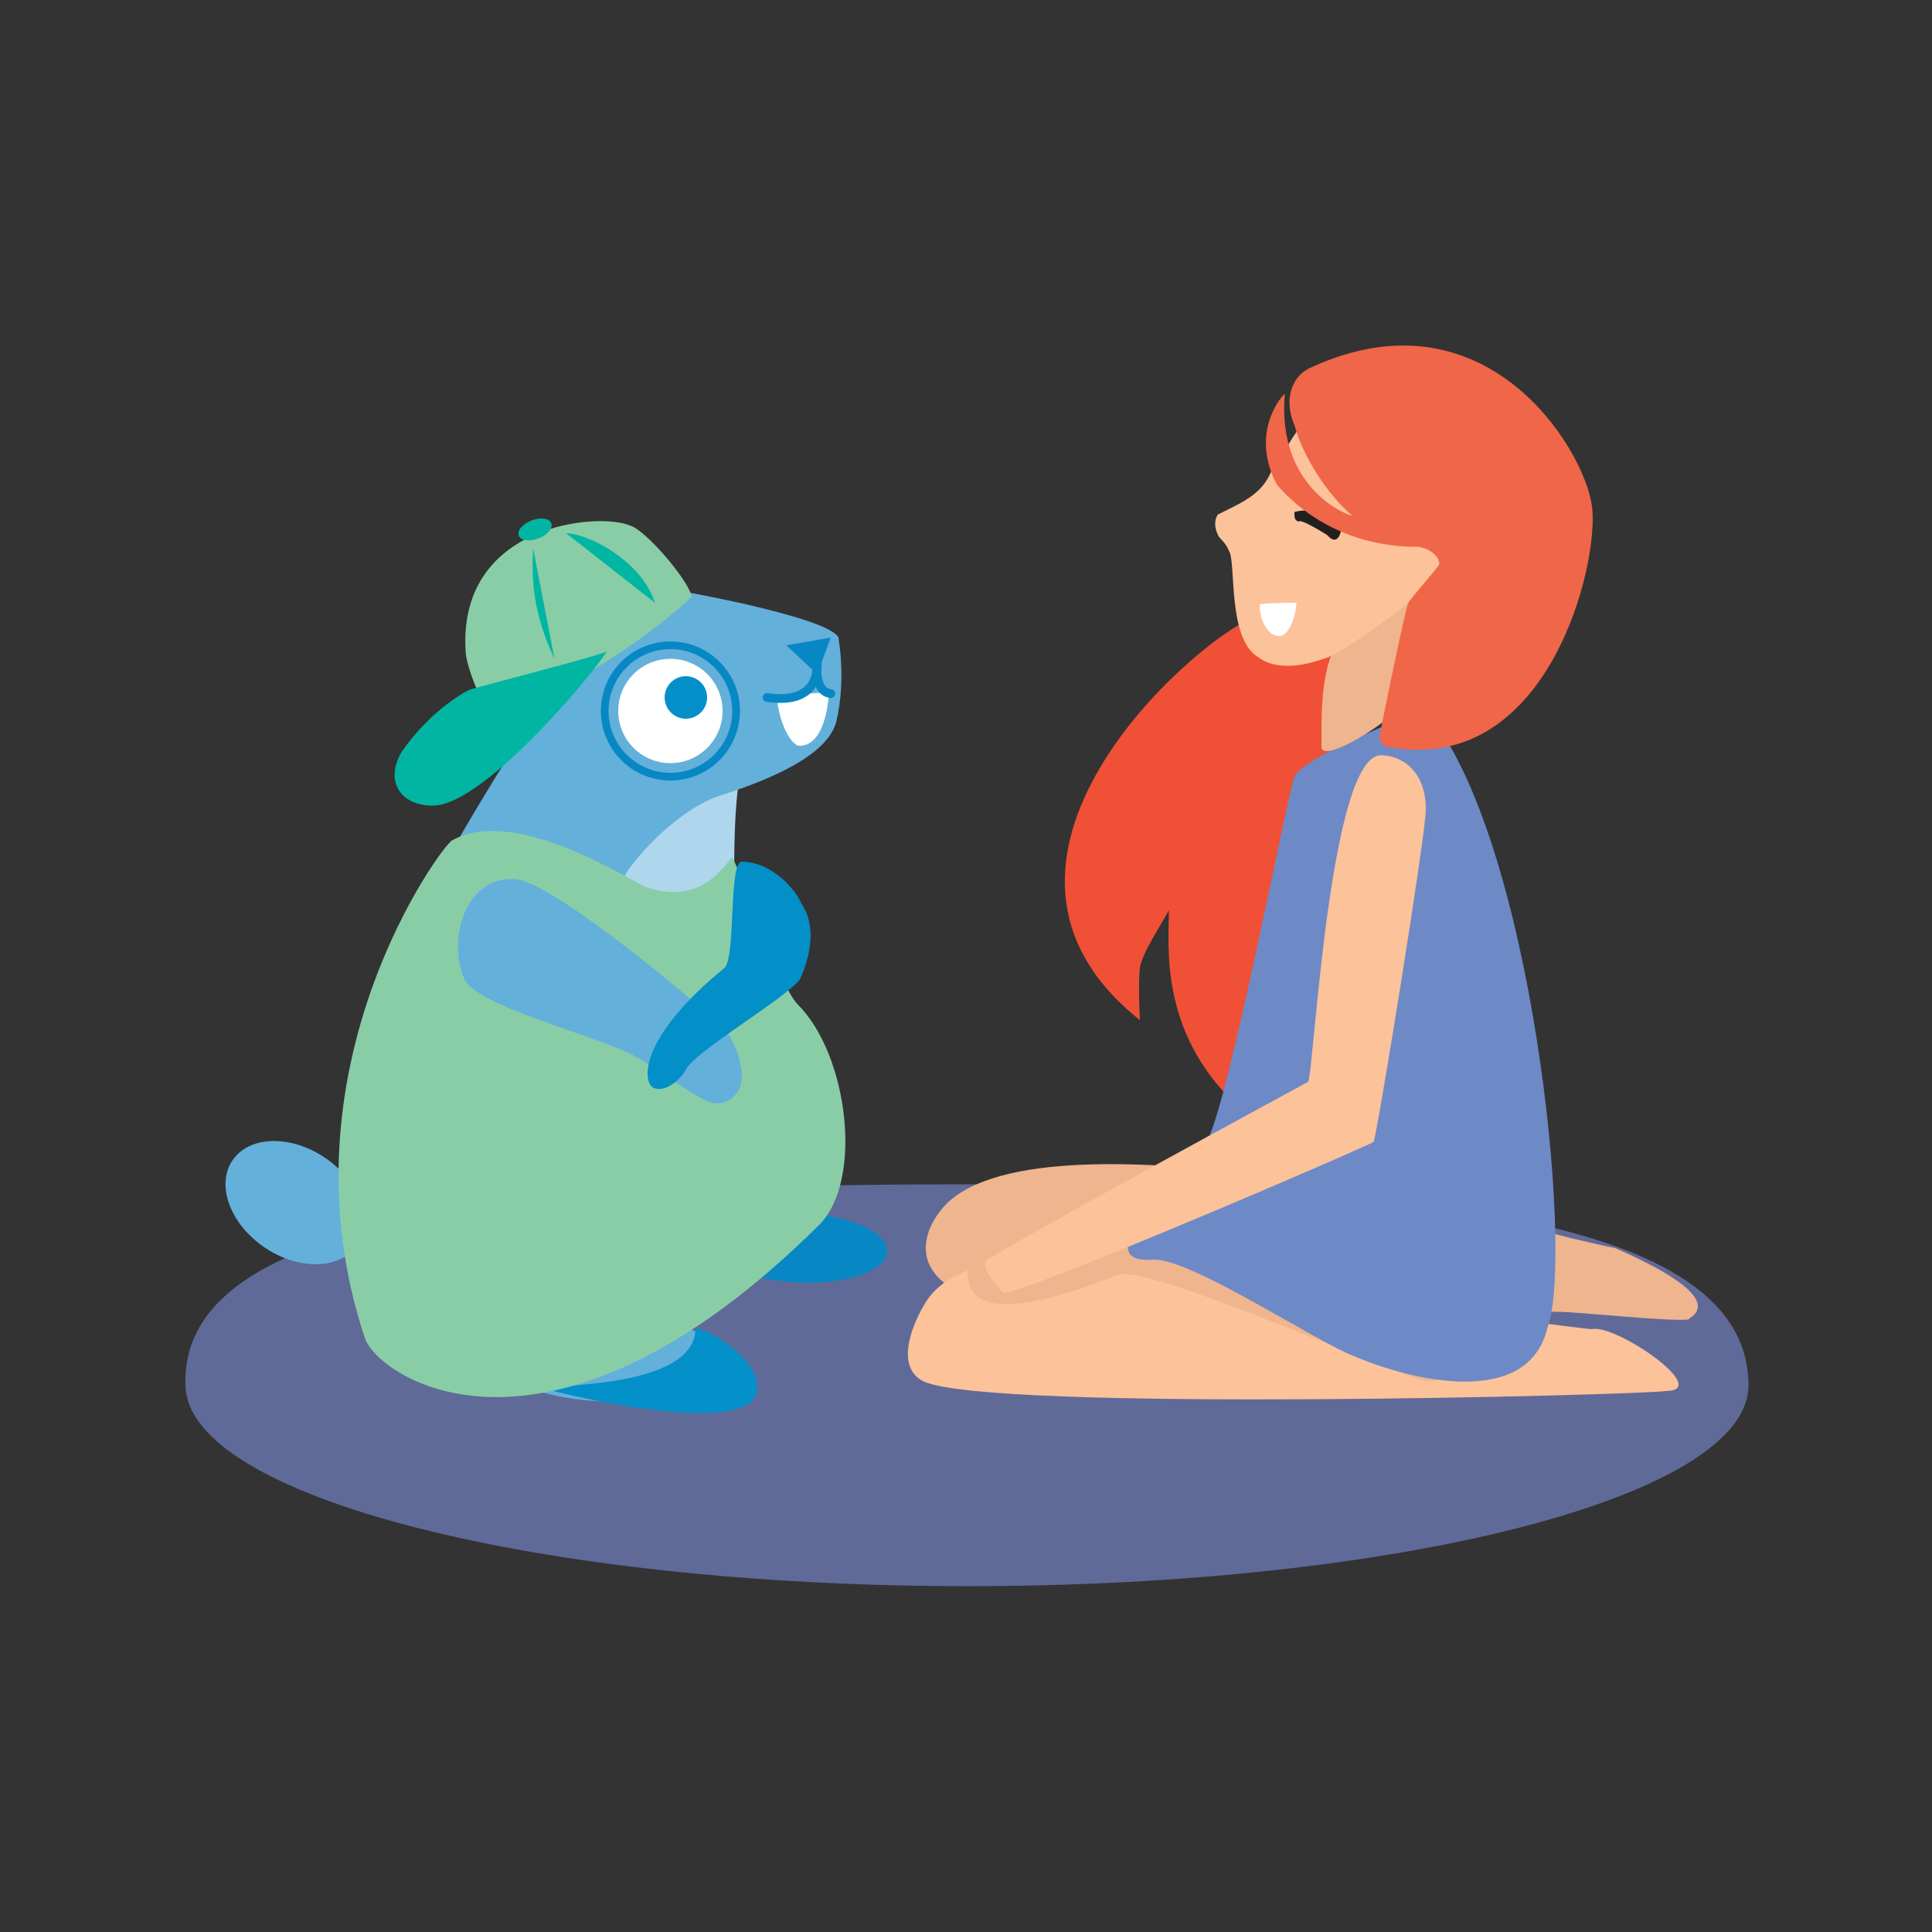 <?xml version="1.0" encoding="utf-8"?>
<!-- Generator: Adobe Illustrator 21.0.0, SVG Export Plug-In . SVG Version: 6.00 Build 0)  -->
<svg version="1.1" id="Layer_1" xmlns="http://www.w3.org/2000/svg" xmlns:xlink="http://www.w3.org/1999/xlink" x="0px" y="0px"
	 viewBox="0 0 100 100" style="enable-background:new 0 0 100 100;" xml:space="preserve">
<rect x="0" y="0" width="100" height="100" fill="#333333" stroke="none"/>
<style type="text/css">
	.st0{fill:#5F6A99;}
	.st1{fill:#FCC299;}
	.st2{fill:#EFB58E;}
	.st3{fill:#F05036;}
	.st4{fill:#6D8AC6;}
	.st5{fill:#221F1F;}
	.st6{fill:#FFFFFF;}
	.st7{fill:#F06648;}
	.st8{fill:#AED6EC;}
	.st9{fill:#63B0DB;}
	.st10{fill:#0788C5;}
	.st11{fill:#0390C9;}
	.st12{fill:#89CDA7;}
	.st13{fill:#00B6A2;}
	.st14{fill:none;stroke:#0788C5;stroke-width:0.4;stroke-miterlimit:10;}
	.st15{fill:none;stroke:#0788C5;stroke-width:0.452;stroke-linecap:round;stroke-miterlimit:10;}
</style>
<g>
	<g>
		<path class="st0" d="M90.5,71.7c0,5.8-18.2,10.4-40.4,10.4S9.7,77.5,9.6,71.7c-0.3-9,18.2-10.4,40.5-10.4S90.5,62.8,90.5,71.7z"/>
	</g>
	<path id="XMLID_497_" class="st1" d="M54.3,59.9C54.4,59.9,54.4,59.9,54.3,59.9C54.4,59.9,54.4,59.9,54.3,59.9z"/>
	<path id="XMLID_1035_" class="st2" d="M83.6,64.6c-0.5-0.1-2.3-0.5-3-0.7c-1.2-0.5-26.3-6.8-31.6-1.6c-0.9,0.9-1.9,2.8,0,4.2
		c0.5,0.4,30.3,1.4,31.6,1.4c1.2,0,5.5,0.5,6.8,0.4C87.3,68.2,90,67.4,83.6,64.6z"/>
	<path id="XMLID_1023_" class="st1" d="M82.4,68.8c-0.5,0-29.6-3.9-31.2-3.4c-1.4,0.4-2.7,0.9-3.4,2.2c-0.7,1.2-1.4,3.2,0,3.9
		c3.4,1.6,37.3,0.7,38.4,0.5C88.7,72,83.6,68.5,82.4,68.8z"/>
	<path id="XMLID_1022_" class="st2" d="M59.7,64.6c-1.2-0.4-10-0.4-9.6,1.5c0.1,0.4,0,3,7.7-0.1c1.5-0.7,14.9,5.4,16.1,5.5
		c0.1,0,0.4,0,0.4-0.1C74.4,71.2,60.1,64.3,59.7,64.6z"/>
	<path id="XMLID_1034_" class="st3" d="M64.8,32c-3,1.2-16.1,12.6-5.8,20.8c0,0-0.1-1.9,0-2.7s1.4-2.7,1.5-3c0,1.9-0.5,6.2,3.4,10
		c0.5,0.5,6.3-22.3,6.1-22.4C69.2,33.4,65.5,31.8,64.8,32z"/>
	<path id="XMLID_1020_" class="st4" d="M73.8,36.8c-0.1-0.1-6.3,2.3-6.8,3.4C66.6,41.3,63.6,57,62.5,59c-0.5,0.9-6.8,6.5-2.8,6.2
		c1.9-0.1,8.5,4.3,10.4,5c2.8,1.2,9,2.8,10-1.5C81.5,65,79.3,43.2,73.8,36.8z"/>
	<path id="XMLID_1029_" class="st2" d="M72.1,36.9L72.1,36.9c0.1-0.1,1.5-5.4,0.7-6.3c-0.4-0.5-2.3,1.4-3,1.9
		c-1.5,1.4-1.4,4.3-1.4,6.2C68.6,39.5,71.9,37.3,72.1,36.9z"/>
	<path id="XMLID_1027_" class="st1" d="M75.5,29.2c0,0-6.5-8.2-6.9-8.2c-0.9-0.1-2.3,2.8-2.8,3.4c-0.5,1.2-1.5,1.6-2.7,2.2
		c-0.1,0-0.4,0.5,0,1.2c0.1,0.1,0.4,0.4,0.5,0.7c0.4,0.5-0.1,4.5,1.5,5.5c0.9,0.7,2.3,0.5,3.4,0.1C69.8,33.8,75.5,29.2,75.5,29.2z"
		/>
	<path class="st5" d="M67,26.5c0.4-0.1,0.7-0.1,1.2,0c0.5,0.1,0.7,0.4,1.2,0.7l0,0c0.1,0.1-0.1,1.2-0.7,0.5c0,0-1.4-0.9-1.5-0.7
		C67,26.9,67,26.8,67,26.5C67,26.8,67,26.5,67,26.5z"/>
	<path id="XMLID_1019_" class="st6" d="M67.1,31.2c0,0-1.9,0-1.9,0.1c0,0.9,0.5,1.6,0.9,1.6C66.7,33.1,67.1,31.8,67.1,31.2z"/>
	<path id="XMLID_1026_" class="st7" d="M82.4,26.2c-0.4-3-5.5-11.3-14.5-7.2c-1.2,0.5-1.4,1.9-0.9,3c0.4,1.5,1.6,3.5,3,4.7
		c-0.5-0.1-3.9-1.6-3.5-6.3c0-0.1-1.9,1.9-0.4,4.7c2.8,3.2,6.5,3.2,7.2,3.2c0.5,0,1.2,0.4,1.2,0.9c0,0.1-1.6,1.9-1.6,2
		c-0.1,0-1.5,6.8-1.5,7c0.1,0.4,0.4,0.5,0.7,0.5C80.2,40,82.8,29.1,82.4,26.2z"/>
	<path id="XMLID_498_" class="st1" d="M73.8,41.9c0-2.3-1.6-2.8-2.2-2.8c-2.8-0.5-3.6,16.7-3.9,16.9l0,0c0,0-16.6,9-16.7,9.3
		c-0.1,0.7,0.9,1.5,0.9,1.6c0.4,0.4,19.2-7.7,19.2-7.8l0,0C71.3,58.6,73.8,43.2,73.8,41.9z"/>
	<g>
		<path id="XMLID_389_" class="st8" d="M38,45.9c0-1.9,0-4.1,0.3-5.8c0-0.1-5.8,2.2-5.9,4.7C30.9,47.3,38,46.5,38,45.9z"/>
		<ellipse transform="matrix(0.563 -0.826 0.826 0.563 -44.814 39.811)" class="st9" cx="15.3" cy="62.3" rx="2.8" ry="3.9"/>
		
			<ellipse transform="matrix(4.203914e-02 -0.999 0.999 4.203914e-02 -40.184 98.349)" class="st9" cx="31.2" cy="70.1" rx="2.4" ry="5.9"/>
		
			<ellipse transform="matrix(4.203914e-02 -0.999 0.999 4.203914e-02 -24.852 103.23)" class="st10" cx="41.4" cy="64.6" rx="1.8" ry="4.5"/>
		<path id="XMLID_334_" class="st9" d="M32.3,45.4c0.3-0.7,2.6-3.4,4.9-4.2c5.1-1.6,5.9-3.1,6.1-3.9c0.5-2.2,0.1-4.2,0.1-4.3
			c-0.5-1.1-9.3-2.7-10.8-2.8c-0.7,0-6.9,9.7-9.3,14"/>
		<path id="XMLID_319_" class="st11" d="M39.2,71.9c0.1-1.8-3.2-3.4-3.2-3.1c-0.1,3.2-8,2.8-7.7,3.1C28.1,71.9,39,74.7,39.2,71.9z"
			/>
		<path class="st6" d="M41.3,38.6c1.5,0.1,1.6-2.7,1.6-2.7c0-0.1-1.9,0-2.6,0.3C40.1,36.1,40.5,38.2,41.3,38.6z"/>
		<path id="XMLID_215_" class="st12" d="M42.4,63.4c-13.9,13.8-22.7,8-23.5,5.9c-4.7-14,4.1-25.7,4.5-25.8c3.2-1.8,8.9,1.9,10,2.4
			c3.1,1.1,4.3-1.5,4.5-1.5c0.3,0.3,2.4,6.6,3.4,7.6C43.9,54.6,44.7,61.1,42.4,63.4z"/>
		<path id="XMLID_213_" class="st9" d="M26.6,45.5c-2.6-0.1-3.4,3.2-2.6,5.1c0.5,1.5,7.3,3.1,8.9,4.1c0.7,0.3,3.4,2.4,4.1,2.4
			c0.7,0.1,1.4-0.5,1.4-1.4c0-0.7-0.3-1.5-0.7-2.2C36.6,52.3,28.5,45.5,26.6,45.5z"/>
		<path id="XMLID_212_" class="st11" d="M33.8,56.3c0.7,0.3,1.5-0.5,1.8-1.1c0.9-1.1,5-3.5,5.8-4.5c0.5-1.1,0.9-2.7,0.1-3.9
			c-0.5-1.1-1.8-2.2-3.1-2.2c-0.7,0-0.3,4.9-0.9,5.5C33.2,53.6,33.2,55.9,33.8,56.3z"/>
		<path id="XMLID_187_" class="st12" d="M32.6,27.2c-1.6-0.7-8.9-0.1-8.5,6.5c0,0.7,0.9,3.1,1.4,3.1c5.1-1.1,10.1-5.7,10.3-5.9
			C35.7,30.1,33.4,27.4,32.6,27.2z"/>
		<path id="XMLID_185_" class="st13" d="M24.3,35.7c0,0-1.9,0.9-3.5,3.2c-0.9,1.5-0.1,2.8,1.6,2.8c2.8,0,9-7.7,9-8
			C31.6,33.8,24.9,35.5,24.3,35.7z"/>
		<circle class="st6" cx="34.7" cy="36.8" r="2.7"/>
		<circle class="st14" cx="34.7" cy="36.8" r="3.4"/>
		<circle class="st11" cx="35.5" cy="36.1" r="1.1"/>
		<polygon class="st10" points="42.3,34.9 40.7,33.4 43,33 		"/>
		<ellipse transform="matrix(0.934 -0.358 0.358 0.934 -7.988 11.73)" class="st13" cx="27.7" cy="27.4" rx="0.9" ry="0.5"/>
		<path class="st13" d="M27.6,28.4c-0.1,1.6,0,3.4,1.1,5.7"/>
		<path class="st13" d="M29.3,27.6c1.1,0,3.9,1.4,4.6,3.6"/>
		<path class="st15" d="M43,35.9c-0.9-0.1-0.7-1.6-0.7-1.6c0,0.3,0.1,2.2-2.6,1.8"/>
	</g>
</g>
</svg>
